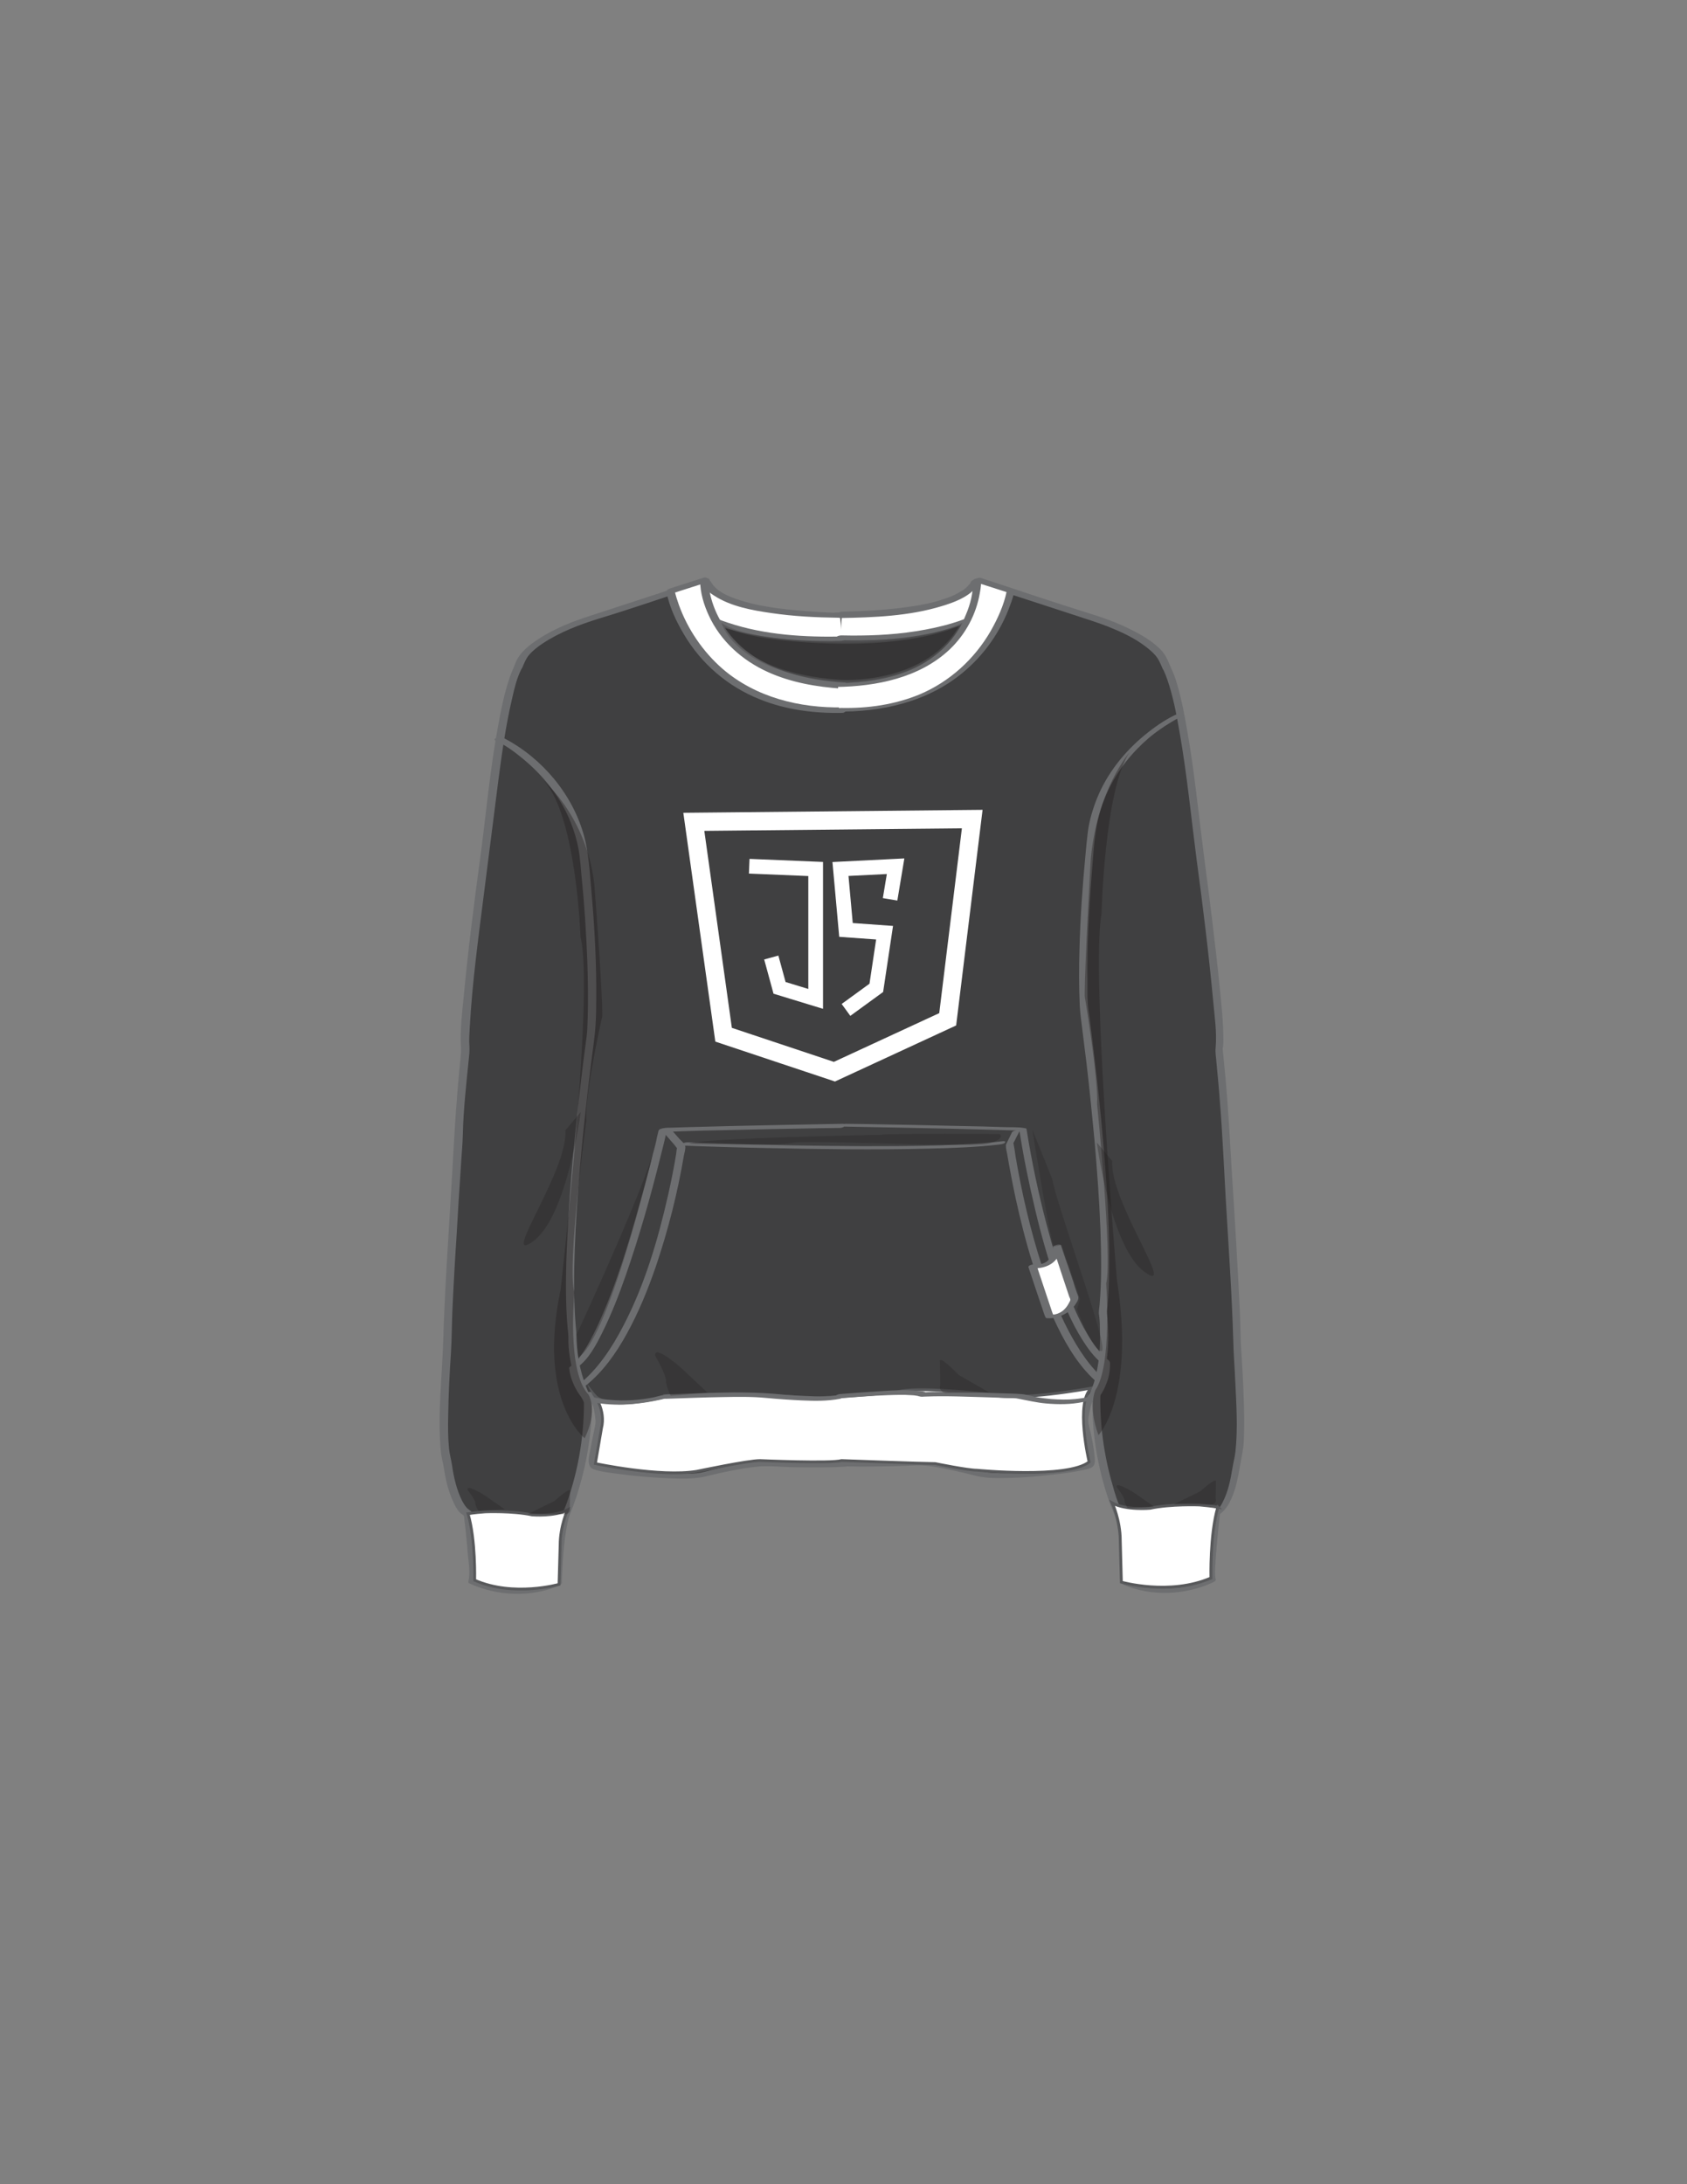 <svg xmlns="http://www.w3.org/2000/svg" viewBox="0 0 612 792"><rect x="0" y="0" width="612" height="792" fill="#808080" stroke="none"/><path fill="#404041" d="M307.8 223.2s-47.7 0-51.9-12.6l-38.5 12.6s-26.8 7.5-29.3 18.4c0 0-5.6 7.3-10.6 55.8 0 0-10.3 74-8.7 83.2 0 0-2.5 24.3-2.5 31.8 0 0-4.2 64.5-4.2 77 0 0-2.5 34.3 0 40.2 0 0 1.7 15.9 7.5 19.3 0 0 2.5 20.9 1.7 24.3 0 0 15.9 7.5 31 .8 0 0 .8-21.8 3.3-26 0 0 6.3-14.5 7.4-33.6.2-2.9.2-6 .1-9.1 0 0 3.3-.8 4.5 10.3 0 0-3.3 14-2.2 15.6 1.1 1.7 34 5.6 41.3 2.8 0 0 17.9-4.5 24-3.3 0 0 17.3.6 26.2 0"/><path fill="#6D6E70" d="M308.3 222.3c-5.3 0-10.6-.3-15.8-.7-9-.7-18.5-1.7-27-5-3.1-1.2-6.9-3-8.1-6.4-.2-.6-1.2-.6-1.7-.5-12.1 4-24.3 7.9-36.4 11.9-3.9 1.3-7.9 2.5-11.8 4-4.3 1.7-8.5 3.7-12.3 6.2-3.2 2.1-6.7 4.8-8.2 8.6-.6 1.6-1.4 3.3-2 5-2 5.7-3.2 11.8-4.3 17.8-2.9 15.6-4.3 31.4-6.4 47.2-2.3 17-4.5 34.1-6.1 51.2-.6 5.9-1.3 12-1 17.9.1 1.6 0 2.8-.2 4.8-.4 4.5-.9 9-1.2 13.5-1 12.2-1.5 24.4-2.3 36.7-1 17.1-2.2 34.3-2.7 51.4-.4 13.3-2.1 26.8-.9 40.1.2 2.1.7 4.1 1.1 6.1.6 4.2 1.6 8.5 3.4 12.4.8 1.7 1.8 3.8 3.5 4.8.2.1.6.6.4.2v.3c.1.5.1 1 .2 1.5.5 4 .9 8.1 1.2 12.1.3 3.2 1 6.9.2 10.1-.1.2.1.5.3.6 10 4.7 22.6 5.2 32.7.8.3-.1.8-.5.9-.9.3-7.3.6-14.7 2.1-21.9.4-2.2 1.3-4.1 2.1-6.2 1.7-4.6 3-9.3 4.1-14 1.9-8.7 2.9-17.6 2.6-26.6-.4.3-.8.7-1.2 1l-.6.1c.1-.1 0-.1 0 0 0-.1.6.4.8.7 1.5 1.7 1.9 4.5 2.2 6.6.3 1.9.1 2.9-.3 4.7-.5 2.2-.9 4.4-1.3 6.6-.4 2.1-1.8 6.7.9 7.7 3 1.1 6.5 1.4 9.7 1.8 5 .7 10 1.1 15 1.4 4.5.2 9.1.5 13.6-.1.8-.1 1.5-.2 2.3-.4.3-.1.6-.2.8-.2.7-.2.1 0 .4-.1l3.9-.9c5-1.1 10-2.1 15.1-2.5 3.6-.2 7.4.2 11.1.3 6.5.1 13.1.2 19.7-.2 1.5-.1 2.3-1.9.3-1.8-9.1.5-18.8.1-27.7-.2-7.9-.3-16.4 2-23.9 3.9-3.7 1-7.9.7-11.8.5-5.2-.2-10.4-.6-15.6-1.3-3.6-.4-7.3-.8-10.7-1.8-.4-.1-.6-.1-.8-.3.1.2 0-1 0-1.2 0-2.1.5-4.3.9-6.3.4-2.2.9-4.5 1.4-6.7.5-2.2-.2-4.8-.8-6.9-.7-2.3-2.1-5.6-5.1-4.9-.4.1-1.2.5-1.2 1 .4 13.4-1.8 26.9-6.3 39.5-.7 2-1.7 3.9-2.2 5.9-1.1 4.3-1.4 8.9-1.8 13.3-.3 3.3-.5 6.6-.6 9.8l.9-.9c-9 3.9-20.4 3.3-29.2-.9l.3.6c.7-3.2 0-7-.2-10.2-.3-4.1-.7-8.1-1.2-12.2-.1-.6 0-1.7-.3-2.3-.3-.6-1.4-1.1-1.9-1.7-.7-.8-1.3-1.8-1.8-2.8-1.9-3.9-2.9-8.3-3.5-12.5-.3-2.1-.9-4-1.1-6.1-.4-4-.4-8.1-.3-12.2.1-7.6.5-15.2 1-22.7.3-4.9.3-9.8.5-14.7.4-9.1.9-18.1 1.5-27.1.5-8.5 1-17 1.6-25.6.2-3.8.6-7.6.7-11.5.2-9 1.2-17.9 2.1-26.8.2-1.8.4-3.5.3-5.3-.2-2.2 0-4.4.1-6.6.9-16.6 3.2-33.2 5.3-49.8 1.7-13.4 3.4-26.8 5.1-40.1 1.3-9.9 2.7-19.9 5-29.7.8-3.6 1.7-7.3 3.3-10.5.2-.3.4-.6.5-.9.7-1.6 1.2-3 2.4-4.4 1.4-1.6 3.1-2.9 4.9-4.1 6.2-4.1 13.3-6.8 20.4-9 11.6-3.5 23.1-7.5 34.7-11.3 1.4-.5 2.9-.9 4.3-1.4-.6-.2-1.1-.3-1.7-.5 1.1 3.1 4 5 6.8 6.3 4 1.9 8.3 2.9 12.5 3.8 8.9 1.8 18.1 2.5 27.2 2.9 2.1.1 4.2.1 6.2.1.6 0 1.6-.2 1.9-.8.2-.7-.2-1.1-.9-1.1z"/><path fill="#404041" d="M303.3 223.2s47.7 0 51.9-12.6l38.5 12.6s26.8 7.5 29.3 18.4c0 0 5.6 7.3 10.6 55.8 0 0 10.3 74 8.7 83.2 0 0 2.5 24.3 2.5 31.8 0 0 4.2 64.5 4.2 77 0 0 2.5 34.3 0 40.2 0 0-1.7 15.9-7.5 19.3 0 0-2.5 20.9-1.7 24.3 0 0-15.9 7.5-31 .8 0 0-.8-21.8-3.3-26 0 0-6.3-14.5-7.4-33.6-.2-2.9-.2-6-.1-9.1 0 0-3.3-.8-4.5 10.3 0 0 3.3 14 2.2 15.6-1.1 1.7-34 5.6-41.3 2.8 0 0-17.9-4.5-24-3.3 0 0-17.3.6-26.2 0"/><path fill="#6D6E70" d="M302.8 224.1c5.8 0 11.6-.3 17.4-.8 9.4-.8 19.4-1.9 28.2-5.6 3.4-1.4 7-3.6 8.3-7.2-.8.3-1.5.7-2.3 1 12.1 3.9 24.1 7.9 36.2 11.8 3.9 1.3 7.8 2.5 11.6 4 4.2 1.7 8.4 3.6 12.1 6.2 1.7 1.2 3.4 2.5 4.8 4.1 1.3 1.5 1.8 2.9 2.6 4.7.2.5.2.4.4.7.5 1.1 1 2.3 1.4 3.5 2.1 6.1 3.3 12.6 4.4 18.9 2.7 15.3 4.2 30.9 6.2 46.3 2.3 17 4.4 34.1 6 51.2.5 5.6 1.4 11.4.9 17-.2 1.8.2 3.6.3 5.4.4 4.6.9 9.1 1.2 13.7 1 12.1 1.5 24.2 2.2 36.3 1 16.9 2.2 33.9 2.7 50.9.1 4.8.5 9.5.7 14.3.4 8.5 1 17.2.1 25.7-.2 2.1-.8 4.1-1.1 6.1-.7 4.3-1.6 8.8-3.7 12.7-.4.8-.9 1.6-1.6 2.3-.6.6-1.6 1.1-1.9 1.8-.3.7-.2 1.7-.3 2.4-.5 4.1-.9 8.2-1.2 12.3-.2 3.1-.9 6.7-.2 9.8.3-.4.6-.7.8-1.1-5.4 2.5-11.7 3.6-17.6 3.4-2.6-.1-5.1-.5-7.6-1.1-.6-.2-1.2-.4-1.9-.6-.3-.1-1.9-.6-1.9-.5-.1-.1 0-.3 0-.5-.2-.6-.1-1.4-.1-2-.1-1.3-.1-2.6-.2-3.9-.4-5.9-.6-12.2-2.3-17.9-.4-1.2-.8-1.9-1.2-3.1-1-2.4-1.8-4.9-2.5-7.5-3.2-10.9-4.8-22.3-4.5-33.7 0-.4-.2-.6-.6-.7-2.3-.5-4.1 1.4-5 3.3-1.1 2.3-2 5.7-1.8 8.3.1 1.2.5 2.4.8 3.5.5 2.3 1 4.6 1.3 7 .2 1.3.2 3.6.4 4.5 0-.2.4-.2-.1 0-.6.2-1.2.3-1.9.5-1.9.4-3.8.7-5.6.9-4.9.7-9.9 1.2-14.9 1.5-4.6.3-9.3.5-13.8 0-2.5-.3-4.9-1.1-7.4-1.7-5-1.1-10.1-2.1-15.2-2.5-3.6-.3-7.4.2-11 .2-6.6.1-13.3.2-19.9-.2-1.2-.1-3 1.7-1.1 1.8 5.9.4 11.9.3 17.8.2 3.3-.1 6.6-.1 9.8-.3 4.9-.4 10.1.8 14.9 1.8 2.8.6 5.6 1.3 8.4 2 3.8.9 8 .8 11.9.7 5.2-.1 10.5-.6 15.7-1.2 3.9-.4 7.8-.9 11.6-1.8.9-.2 2-.4 2.8-1 1.1-.9.9-2.5.8-3.7-.2-2.5-.7-5.1-1.2-7.6-.3-1.7-1-3.5-1.1-5.2-.1-1.4.4-3.1.7-4.5.3-1.3.6-2.6 1.3-3.7.2-.3.3-.5.5-.8.2-.3.3-.3.3-.3s-.4.1-.7 0c-.2-.2-.4-.5-.6-.7-.4 13.4 1.8 27 6.3 39.6.7 2 1.7 3.9 2.2 5.9 1.1 4.3 1.4 8.9 1.8 13.3.3 3.3.5 6.7.6 10 .1.2.2.3.3.4 10.1 4.4 22.7 3.8 32.7-.9.4-.2 1-.6.8-1.1-.4-1.7-.2-3.6-.1-5.3.1-2.7.4-5.4.6-8 .3-3.6.7-7.1 1.1-10.7-.2.2-.4.5-.5.7 3.4-2.1 5-6.4 6.1-10 .9-3.2 1.4-6.4 2-9.7.3-1.8.9-4.5 1-6.8.2-4.1.2-8.1.1-12.2-.2-6.9-.5-13.8-1-20.7-.3-4.3-.3-9.4-.5-14-.8-16.8-1.8-33.6-2.9-50.4-.7-11.8-1.3-23.6-2.4-35.4-.3-3.1-.6-6.3-.9-9.4-.1-.7 0-.5.1-1.3.1-.9.1-1.7.1-2.6 0-6.2-.7-12.4-1.3-18.5-1.6-16.2-3.7-32.4-5.8-48.5-1.9-14.5-3.3-29.2-5.8-43.6-1.1-6.5-2.3-13.1-4.3-19.5-.6-2-1.5-3.8-2.3-5.7-.8-1.9-1.6-3.7-3.1-5.3-2.9-3-6.6-5.2-10.3-7.1-5.3-2.7-10.8-4.7-16.4-6.4-11.6-3.6-23.1-7.5-34.6-11.3-1.3-.4-2.6-.8-3.9-1.3-.8-.3-2 .2-2.3 1-1 2.8-4.1 4.4-6.6 5.5-3.9 1.7-8.2 2.6-12.4 3.4-8.4 1.5-16.9 2.2-25.5 2.5-1.9.1-3.6.1-5.5.1-.6 0-1.6.2-1.9.8-.1.8.4 1.2 1 1.2z"/><path fill="#FFF" stroke="#58595B" stroke-miterlimit="10" d="M215.4 505.6s4.5 5.6 2.8 12.3l-2.2 12.8s23.4 5 36.8 2.8c0 0 18.4-3.9 22.9-3.9 0 0 25.7 1.1 29.6 0 0 0 30.1 1.1 34 1.1 0 0 11.7 2.4 15.1 2.4 0 0 32.9 3.2 40.7-3 0 0-5.2-21.8.9-26.8 0 0-27.5 5.2-38 2.2 0 0-26-3-32.7-.7 0 0-9.3 1.1-31.3 2.2 0 0-13-1.5-29.8-1.1 0 0-13.8.2-21.6.2.2.1-22.7 6.2-27.2-.5z"/><path fill="#FFF" stroke="#58595B" stroke-width="1.017" stroke-miterlimit="10" d="M169.8 548.9s2-.4 6.3-.7c0 0 9.8-.4 16.9 1.1 0 0 8.2.7 12.9-1.8 0 0-2.7 5.8-2.7 12.8l-.4 14.2s-16.5 4.7-30.6-1.5c0 0 .4-14.6-2.4-24.1z"/><path fill="#FFF" stroke="#58595B" stroke-width="1.041" stroke-miterlimit="10" d="M441.8 546.5s-2.1-.4-6.7-.8c0 0-10.4-.4-17.9 1.2 0 0-8.7.8-13.7-1.9 0 0 2.9 6.2 2.9 13.6l.4 15.1s17.5 5 32.5-1.5c0-.1-.4-15.6 2.5-25.7z"/><path fill="#6D6E70" d="M179.7 268.5c3.7 1.7 7.1 4.2 10.2 6.8 7.1 5.9 13.1 13.3 16.7 21.8 1.7 4.1 3 8.4 3.6 12.8.3 2.3.5 4.7.7 7 1.1 10.8 1.8 21.6 2.2 32.5.2 6.6.3 13.3.1 19.9-.1 2.2-.1 4.5-.4 6.7-.7 4.9-1.3 9.8-1.9 14.8-2.2 18.7-4.1 37.4-5 56.2-.5 9.4-.8 18.8-.4 28.2.1 2 .2 4 .4 6.1.1 1.2.3 2.4.3 3.6-.1 4.5.7 9 1.8 13.3.9 3.5 2.2 7 3.8 10.2.5.9 3.3 0 2.9-.8-3-6-4.8-12.5-5.4-19.1-.1-1.5-.2-3-.2-4.5 0-1-.2-2.7-.3-4-.7-8.9-.6-18-.3-26.9.7-19.4 2.6-38.8 4.8-58.1.7-5.9 1.4-11.8 2.2-17.7.9-6.7.8-13.5.8-20.2-.1-11.9-.8-23.7-1.9-35.5-.5-6.1-.9-12.4-2.5-18.4-4.1-15.1-15.2-28.3-29-35.5-.3-.1-.5-.3-.8-.4-.9-.5-3.6.7-2.4 1.2zM426.2 259.3c-3.9 1.9-7.6 4.5-11 7.3-7.4 6.1-13.6 13.9-17.2 22.8-1.6 4-2.9 8.3-3.4 12.6-.3 2.6-.6 5.2-.8 7.8-1.1 11.5-1.9 23-2.2 34.5-.2 6.7-.2 13.5.1 20.2.1 1.5.2 3 .4 4.5.7 5.6 1.4 11.3 2.1 16.9 1.1 9.3 2 18.7 2.9 28 .9 10.6 1.7 21.1 2.1 31.7.3 9.2.5 18.4-.3 27.5-.1 1.2-.4 2.5-.2 3.7.2 1.4.3 2.8.3 4.2.2 5.4 0 10.9-1.1 16.2-.6 3-1.5 6-2.9 8.7-.7 1.4 2.2 1.2 2.7.2 4.4-9 4.9-19.9 3.9-29.8-.1-1.1.1-1.9.2-3 .2-2 .3-4 .4-6 .2-4.6.2-9.2.2-13.8-.1-10.4-.7-20.7-1.5-31.1-.8-9.9-1.7-19.9-2.8-29.8-.8-7-1.6-14-2.5-21-.2-1.7-.4-3.3-.7-5-.5-3.5-.4-7.1-.4-10.7-.2-12.7.5-25.5 1.5-38.2.5-6.1.8-12.5 1.9-18.5 2-10.5 7.2-20 14.6-27.6 2.6-2.7 5.5-5.2 8.6-7.3 1.1-.8 2.2-1.5 3.4-2.2.4-.3.9-.5 1.3-.8.2-.1 0 0 0 0 .1 0 .2-.1.2-.1.2-.1.3-.2.5-.3.3-.1.5-.3.8-.4.5-.2 1.1-.8.7-1.3-.3-.3-1.3-.2-1.8.1z"/><path fill="none" stroke="#FFF" stroke-miterlimit="10" d="M305.7 248.5c-50.6-3-50.6-38.1-50.6-38.1l-12.3 3.9s8.6 44.3 62.5 43.2"/><path fill="#FFF" d="M304.8 223.2c-45-.6-48.3-11.7-48.3-11.7l-12.6 3.9s12.1 17.3 61.5 16.2"/><path fill="#6D6E70" d="M305.4 222.4c-11.8-.2-24-.7-35.4-4.1-3.9-1.2-8.5-2.8-11.2-6-.2-.2-.3-.4-.4-.6-.1-.1-.1-.2-.2-.2-.1-.2.1.1 0 0s-.1-.2-.2-.4c-.2-.6-1.2-.4-1.6-.3l-12.6 3.9c-.4.1-1.6.6-1.2 1.3 1.7 2.5 4.7 4.4 7.2 5.9 8.2 5 17.9 7.5 27.4 8.9 9.2 1.4 18.4 1.8 27.7 1.6.6 0 1.6-.2 1.9-.8.3-.6-.2-.8-.8-.8-14 .3-28.5-.5-41.9-5-6-2-12.1-4.6-16.8-8.9-.7-.6-1.4-1.3-2-2.1-.4.4-.8.8-1.2 1.3l12.6-3.9c-.5-.1-1.1-.2-1.6-.3.5 1.8 2.6 3.2 4 4.1 6 3.9 13.7 5.3 20.7 6.3 8.1 1.2 16.3 1.6 24.4 1.7.6 0 1.6-.2 1.9-.8.4-.6-.2-.8-.7-.8z"/><path fill="#FFF" d="M305.4 223.2c45-.6 48.3-11.7 48.3-11.7l12.6 3.9s-12.1 17.3-61.5 16.2"/><path fill="#6D6E70" d="M304.8 224.1c12.3-.2 25-.7 36.8-4.3 4.3-1.3 9.3-3.1 12.3-6.6.5-.5.9-1.2 1.1-1.9-.8.3-1.5.7-2.3 1l12.6 3.9c-.2-.3-.3-.7-.5-1-.1.2 0 0 .1-.1l-.3.3-1.2 1.2c-.8.8-1.2 1.1-1.9 1.6-1 .8-2.1 1.5-3.2 2.2-7.7 4.7-17.1 7.1-26.1 8.5-8.9 1.4-18 1.7-27 1.5-.6 0-1.6.2-1.9.8-.3.6.2 1 .8 1 14.4.3 29.3-.6 43.1-5.1 6.5-2.1 13-5 18.1-9.6.8-.7 1.6-1.5 2.2-2.4.3-.4-.1-.9-.5-1l-12.6-3.9c-.8-.2-2.1.2-2.3 1 0-.2.1-.2 0 .1-.1.1-.1.2-.2.3-.1.2-.4.5-.2.2-.3.4-.7.8-1.1 1.2-.1.1-.5.4-.2.2-.2.1-.3.3-.5.4-.3.3-.7.5-1.1.7-1 .6-1.5.9-2.7 1.5-1.3.6-2.7 1.1-4 1.5-4.1 1.4-8.4 2.2-12.8 2.8-7.8 1.1-15.7 1.5-23.6 1.7-.6 0-1.6.2-1.9.8-.1 1.1.4 1.5 1 1.5z"/><path fill="#FFF" d="M305.8 248.5c-50.5-3-50.5-38.1-50.5-38.1l-12.2 3.9s8.5 44.3 62.3 43.1"/><path fill="#6D6E70" d="M306.4 247.5c-13.6-.8-28.2-4.2-38.4-13.9-5.4-5.2-9.2-11.9-10.6-19.2-.2-1-.4-2.1-.5-3.2v-.5-.1-.3c0-.9-1.1-1-1.7-.8-4.1 1.3-8.2 2.6-12.2 3.9-.6.2-1.3.6-1.2 1.3 1 5.3 3.5 10.6 6.3 15.3 6.3 10.7 16 19 27.6 23.6 9.4 3.8 19.7 5.1 29.8 4.9 1.6 0 2.3-2.1.3-2-15.7.3-31.6-3.6-43.7-14-7.1-6.2-12.6-14.3-15.8-23.1-.6-1.7-1.2-3.5-1.6-5.4-.4.4-.8.9-1.2 1.3 4.1-1.3 8.2-2.6 12.2-3.9-.6-.3-1.1-.5-1.7-.8 0 4.2 1.3 8.6 3.1 12.5 4.3 9.4 12.2 16.4 21.5 20.6 8.4 3.8 17.7 5.4 26.8 6 .7 0 1.6-.2 1.9-.9.2-.8-.3-1.3-.9-1.3z"/><path fill="#FFF" d="M304 248.5c51.6-.7 50.5-38.1 50.5-38.1l12.2 3.9s-8.5 44.3-62.3 43.1"/><path fill="#6D6E70" d="M303.4 249.1c14.5-.2 30.2-3.3 41.1-13.6 5.8-5.5 9.7-12.8 11-20.7.3-1.6.5-3.2.4-4.9-.9.3-1.8.7-2.6 1 4.1 1.3 8.2 2.6 12.2 3.9-.1-.1-.2-.2-.3-.4-1 5-3.3 10-5.8 14.4-5.9 10.2-14.9 18.4-25.8 23-9 3.7-18.7 5.1-28.4 4.9-.6 0-1.5.1-2 .5-.4.3-.5.7.2.8 16.4.3 33.2-3.5 46-14.2 7.7-6.4 13.6-14.8 17-24.2.7-1.8 1.3-3.7 1.7-5.6 0-.2-.1-.3-.3-.4-4.1-1.3-8.2-2.6-12.2-3.9-.6-.2-2.7.1-2.6 1 .1 4.1-1 8.5-2.6 12.2-3.6 9.1-10.8 16-19.8 19.9-8.2 3.6-17.2 4.7-26.1 4.9-.5 0-1.6.2-1.9.7-.2.7.3.7.8.7z"/><path opacity=".33" fill="#231F20" stroke="#6D6E70" stroke-miterlimit="10" d="M261.7 225.8s4.8 18.6 43.2 21.2c0 0 32 2.2 44.3-21.2 0 0-13 7.4-43.9 7.1 0 0-33.9 0-43.6-7.1z"/><path fill="#6D6E70" d="M305.8 408.5c7 .1 14 .3 21.1.4 11.5.2 22.9.5 34.4.8 2.1.1 4.2.1 6.2.2.4 0 .7 0 1.1.1h.7c.3 0 .7 0 1 .1-.2-.1-.4-.2-.5-.3 1.5 9.8 3.5 19.5 5.8 29.1 2 8.5 4.4 16.9 7.2 25.2 2.6 7.5 5.6 15 9.9 21.8 1.9 3 4 5.9 6.7 8.2.5.4.5.4.5 1 0 .9-.1 1.9-.2 2.8-.4 3.1-1.6 6-3.6 8.4.3-.2.5-.3.8-.5-.1.1-.3.1-.5.2s-.5.2-.2.1l-.9.3c-1.7.5-3.4.7-5.2.9-2.9.3-5.9.2-8.8 0-1.9-.2-3.9-.4-5.8-.8-1.6-.3-3.3-.9-5-1-2.5-.2-5.1-.2-7.6-.3-4.9-.2-9.9-.3-14.8-.4-4.3-.1-8.7-.3-13.1.1.4.1.8.1 1.1.2-.5-.6-2-.6-2.7-.7-4.3-.5-8.8-.3-13.2 0-5.2.3-10.4.7-15.6 1.1-.3 0-2.2.6-1.6 1.3l.2.2 1.2-1.2c-3.7.8-7.8.6-11.6.4-4-.1-7.9-.4-11.9-.8-4.9-.4-9.7-.5-14.6-.5-7.2.1-14.3.3-21.5.6-.8 0-1.6.1-2.4.1-1.8.1-3.6.7-5.3 1.1-5.2 1-10.5 1.4-15.7.9-1.7-.1-3.3-.4-5-.7-.6-.1-1.5-.2-2.1-.6-.2-.1-.3-.4-.4-.6-.5-.7-1.1-1.4-1.5-2.2-.7-1.2-1.3-2.5-1.8-3.9s-.9-2.8-1-4.3l-.3.6c4.2-2.9 6.9-8.1 9.1-12.5 3.4-6.8 6.2-14 8.7-21.2 4.9-14.1 9-28.6 12.6-43.1.8-3.2 1.6-6.3 2.3-9.5-.6.3-1.1.6-1.7.9.1 0 .2-.1.3 0h.2c.1 0-.4 0 0 0 .5 0 1.1-.1 1.6-.1 1.7-.1 3.4-.1 5.1-.2 5.2-.2 10.4-.3 15.7-.4 11.3-.3 22.5-.5 33.8-.7 2.5 0 5.1-.1 7.6-.1.6 0 1.6-.2 1.9-.8.3-.6-.2-.7-.8-.7-7.1.1-14.2.3-21.3.4-11.5.2-23 .5-34.4.8-2.1.1-4.1.1-6.2.2-1 0-2.1 0-3.2.2-.5.1-1.5.3-1.7.9-2 8.7-4.3 17.4-6.7 26-4.2 15.1-8.8 30.4-15.4 44.7-1.5 3.2-3.1 6.3-5 9.3-1.4 2.1-2.9 4.1-5 5.6-.2.1-.3.3-.3.6.4 3.8 2.2 7.7 4.6 10.7 1.1 1.4 3.5 1.5 5.2 1.8 4.4.7 8.9.8 13.3.4 3.3-.3 6.5-.8 9.7-1.5.3-.1.6-.1.9-.2 0 0 1.6-.4.7-.2h.9c6.7-.2 13.4-.5 20.1-.6 5.4-.1 10.8-.2 16 .3 4.3.4 8.6.7 12.9.9 4.6.2 9.4.3 14-.6.3-.1 1.7-.6 1.2-1.2l-.2-.2c-.5.4-1.1.8-1.6 1.3 5.9-.5 11.9-1 17.8-1.2 2.8-.1 6-.2 8.5 0 .7 0 1.4.1 2 .2.2 0 .4.1.6.1-.4-.1.1 0 .2.1.3.1.1 0 .1 0 1 .3 1.4.1 2.5.1 7.7-.3 15.4.1 23.1.3l9 .3c.5 0 1 .1 1.5.2 3.3.6 6.5 1.4 9.9 1.7 4.5.4 9 .4 13.4-.5 1.7-.3 3.8-.6 5.3-1.5 1.1-.6 1.8-2.1 2.4-3.2.6-1.2 1.1-2.5 1.5-3.8.5-1.8.7-3.6.7-5.5 0-1.1-1.2-1.6-1.9-2.3-1.1-1.1-2.1-2.2-3-3.4-4.6-6-7.7-13.1-10.4-20.1-3.1-8.1-5.6-16.5-7.8-24.9-2.9-11.1-5.3-22.4-7.1-33.7 0-.2-.1-.4-.1-.6 0-.2-.4-.3-.5-.3-2.5-.5-5.2-.3-7.7-.4-5.2-.2-10.4-.3-15.7-.4-11.3-.3-22.6-.5-34-.7-2.6 0-5.2-.1-7.7-.1-.5 0-1.6.2-1.9.8-.1 0 .4.2.9.2z"/><path fill="#6D6E70" d="M241 410.9c.8 1 1.7 1.9 2.5 2.9.5.6 1.1 1.2 1.6 1.9.2.2.3.5.5.6.5.3-.2.2.1-.2-.3.4-.3 1.8-.4 2.3-.8 4.9-1.8 9.9-2.9 14.8-3.7 16.3-8.5 32.7-16.3 47.6-4.1 7.9-9.2 15.7-16.2 21.3-.5.4-.3 1 .3 1.1.7.2 1.6-.1 2.1-.6 6.4-5.1 11.2-11.9 15.1-19 4.3-7.8 7.7-16.1 10.6-24.6 4.4-13 7.8-26.4 10.1-40 .2-1 .6-2.2.5-3.3-.1-.9-1.4-2-2-2.6-1-1.1-2-2.3-3-3.4-.5-.8-3.4.3-2.6 1.2zM367.1 410.6c-.6 1.2-1.2 2.5-1.8 3.7-.2.4-.4.7-.4 1.1 0 1 .3 2.2.5 3.2.9 5.3 1.9 10.5 3 15.7 3.5 16 8 32 15.2 46.7 3.7 7.6 8.3 15.1 14.8 20.6.6.5 3.1-.6 2.7-1-5.8-4.9-10-11.5-13.5-18.1-3.9-7.5-7-15.4-9.6-23.4-4.2-13-7.3-26.4-9.6-39.9-.2-1.5-.4-2.9-.7-4.4-.1-.5-.1-.3.1-.6.7-1.4 1.4-2.8 2.1-4.1.2-.4-1-.3-1.1-.2-.4 0-1.4.2-1.7.7z"/><path fill="#6D6E70" d="M247.8 415.4c10.2.4 20.5.7 30.7.9 19.4.4 38.7.7 58.1.2 8.7-.2 17.5-.5 26.1-1.5.5-.1 1.6-.2 1.9-.7.3-.5-.2-.5-.7-.5-7.6.9-15.2 1.2-22.8 1.5-9.6.3-19.2.3-28.9.3-17.3-.1-34.6-.4-51.8-1-3.6-.1-7.2-.2-10.8-.4-.6 0-1.5.1-2 .5-.4.4-.4.7.2.7z"/><path fill="#FFF" d="M383.4 452s-.1 8.1-8.9 7.1c0 0 5.7 17.2 6.2 18.2 0 0 6.7.4 9.1-6.4l-6.4-18.9z"/><path fill="#6D6E70" d="M382 452.4v.2c0 .3-.1.5-.1.8-.1.8-.4 1.5-.7 2.2-1.2 2.4-3.2 3-5.7 2.8-.5 0-2.6.3-2.4 1.1 1 2.9 1.9 5.8 2.9 8.7.7 2.1 1.4 4.1 2.1 6.2.4 1.1.7 2.3 1.2 3.3.2.3.5.3.9.3 2 .1 4.1-.5 5.8-1.4 1.4-.7 2.7-1.7 3.7-3 .6-.8 1.7-2.3 1.5-3.3-.1-.6-.5-1.3-.7-2-.4-1.1-.8-2.3-1.1-3.4-.9-2.7-1.8-5.5-2.8-8.2-.6-1.7-1.1-3.4-1.7-5.1-.3-.8-3.2 0-2.9.8 1.2 3.6 2.4 7.2 3.6 10.9.7 2.2 1.5 4.4 2.2 6.6.1.4.5 1 .5 1.4 0 .4-.5 1.1-.7 1.5-.4.8-1 1.5-1.6 2.1-1.4 1.3-3.2 1.9-4.7 1.8l.9.3c-.5-1-.8-2.2-1.2-3.3l-2.1-6.3c-1-2.9-1.9-5.8-2.9-8.7-.8.4-1.6.7-2.4 1.1 3.5.4 7.6-.4 9.8-3.5.9-1.4 1.5-3 1.5-4.7 0-.7-2.9-.2-2.9.8z"/><path opacity=".4" fill="#231F20" d="M197.6 283.5s15.2 12.9 18 37.1c0 0 2.9 36.6 2.9 47.8 0 0-6.5 28.7-5.8 37.7 0 0-7.2 53.5-4.3 62.5 0 0-2.9 28.7 5.1 37.1 0 0 3.6 5.6-1.4 15.8 0 0-17.3-13.5-8.7-54 0 0 12.3-107.5 7.2-127.7 0-.1-1.5-43.4-13-56.3zM409.7 272.9s-11.7 13.5-14 38.6c0 0-2.2 38-2.2 49.7 0 0 5 29.8 4.5 39.2 0 0 5.6 55.6 3.3 65 0 0 2.2 29.8-3.9 38.6 0 0-2.8 5.9 1.1 16.4 0 0 13.4-14 6.7-56.2 0 0-9.5-111.8-5.6-132.8 0 0 1.1-45.1 10.1-58.5z"/><path opacity=".3" fill="#231F20" d="M247.2 496.1s-10-8.9-9.5-4.5c0 0 3.9 6.7 3.9 8.9s1.7 5.6 1.7 5.6l13.4-1.1-9.5-8.9zM176.4 542.6s-7.2-4.7-6.8-2.4c0 0 2.8 3.6 2.8 4.7s1.2 3 1.2 3l9.5-.6-6.7-4.7zM411.9 541.6s-7.2-4.7-6.8-2.4c0 0 2.8 3.6 2.8 4.7s1.2 3 1.2 3l9.5-.6-6.7-4.7zM347.7 498.5s-7.4-7.8-6.7-4.6c0 0 .1 6.2.1 7.8 0 .3 0 .5-.1.8-.3 1.3.8 2.6 2.2 2.6l15.6-.2-11.1-6.4zM435.4 540.8s6.3-5.7 5.7-3.4c0 0-.1 4.5-.1 5.7 0 .2 0 .4.1.6.2 1-.7 1.9-1.9 1.9l-13.4-.1 9.6-4.7zM201.1 544.3s6.3-5.7 5.7-3.4c0 0-.1 4.5-.1 5.7 0 .2 0 .4.1.6.2 1-.7 1.9-1.9 1.9l-13.4-.1 9.6-4.7zM238.3 412.4s-16.7 72.6-28.5 79.8l-.6-8.4c.1 0 28.5-61.4 29.1-71.4z"/><path opacity=".26" fill="#231F20" d="M374.5 409.6s6.1 38.5 7.8 42.4l2.8-.6 6.7 19.5-1.1 3.9s5.6 15.1 8.9 15.1-16.2-52.5-17.9-62.5l-7.2-17.8z"/><path opacity=".3" fill="#231F20" d="M250 414.7s32.2.9 37.4-.3 63.8 1.8 70.7.3c6.9-1.5 4.6-3.5 4.6-3.5s-38.5-.3-43.7.3c0 0-65.5 1.2-69 3.2z"/><path opacity=".31" fill="#231F20" d="M210.7 403.2s-5 38-17.3 46.9c-12.3 8.9 12.8-25.7 11.7-40.2M397.9 414.3s5 38 17.3 46.9c12.3 8.9-12.8-25.7-11.7-40.2"/><g fill="none" stroke="#FFF" stroke-miterlimit="10"><path stroke-width="6.631" d="M352.7 297l-101 1 10.8 77.2 40.2 13.4 41.1-19z"/><path stroke-width="5.336" d="M271.8 314.1l24.1 1v47.1l-13.1-4-3-11M322.9 326.1l2-12-20 1 2 22.1 14 1-3 20-11 8"/></g></svg>